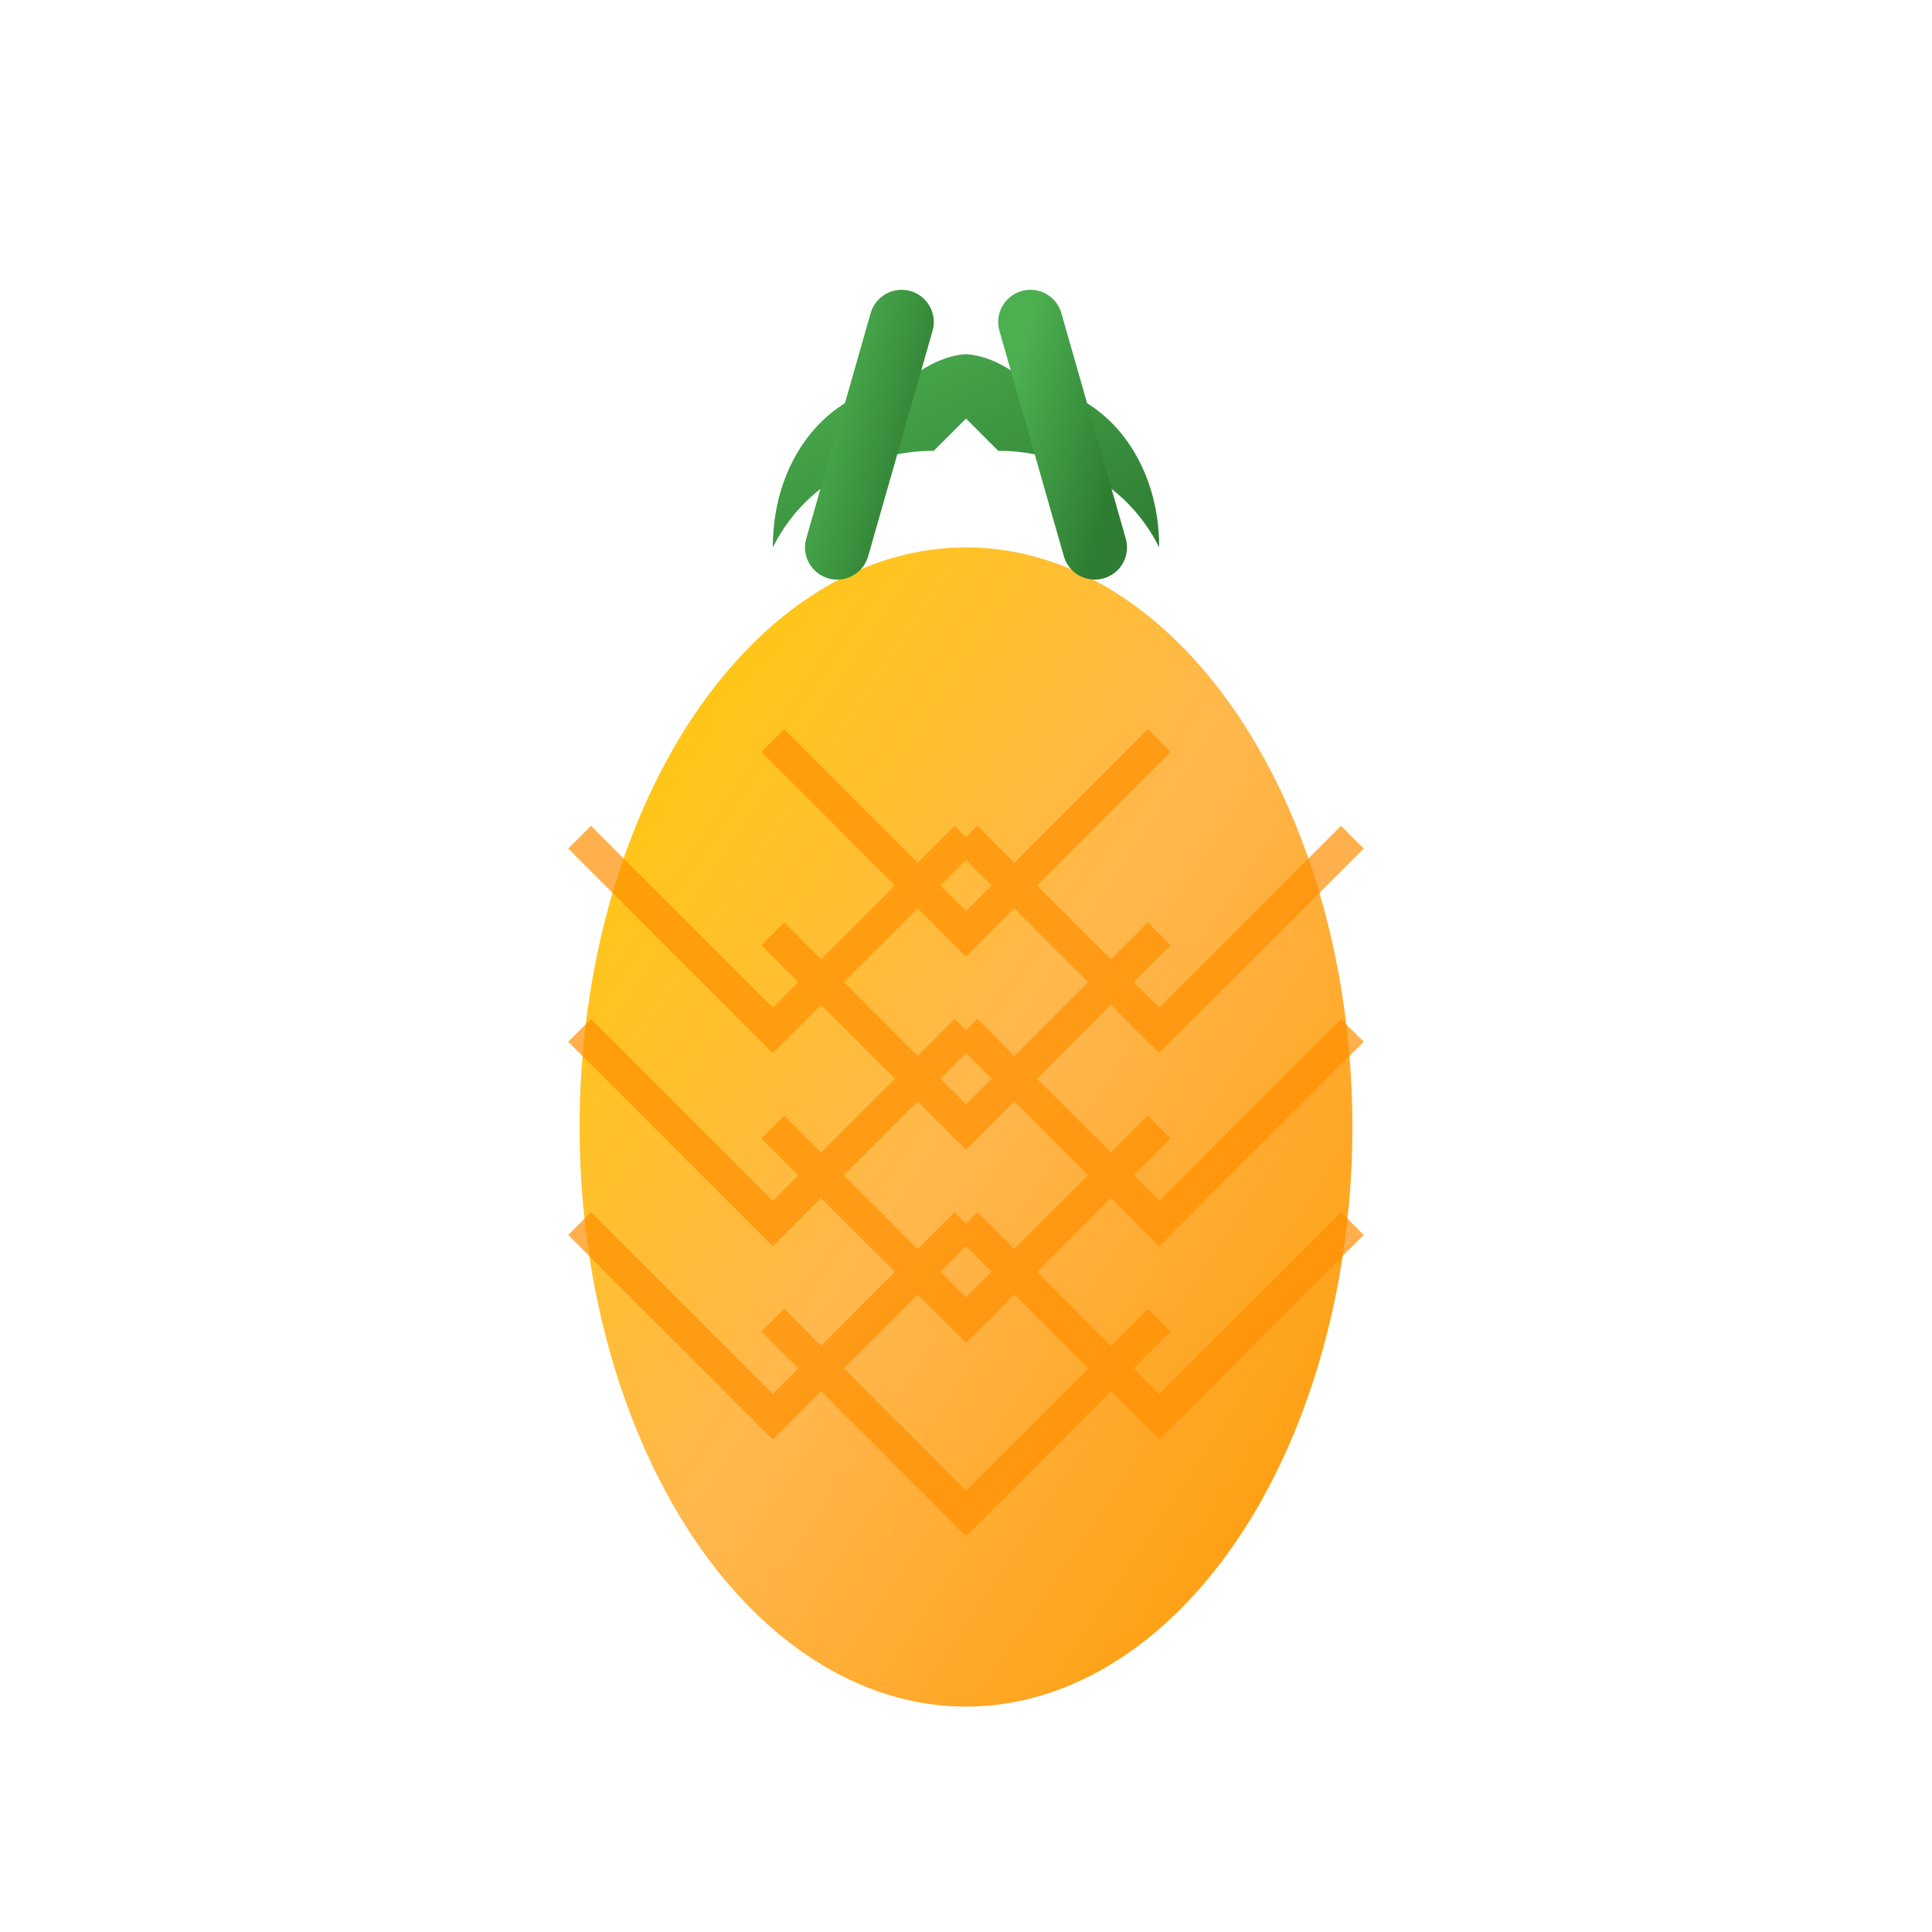 <svg width="60" height="60" viewBox="0 0 60 60" xmlns="http://www.w3.org/2000/svg">
    <defs>
        <linearGradient id="pineappleGradient" x1="0%" y1="0%" x2="100%" y2="100%">
            <stop offset="0%" style="stop-color:#ffcc02;stop-opacity:1" />
            <stop offset="50%" style="stop-color:#ffb74d;stop-opacity:1" />
            <stop offset="100%" style="stop-color:#ff9800;stop-opacity:1" />
        </linearGradient>
        <linearGradient id="leafGradient" x1="0%" y1="0%" x2="100%" y2="100%">
            <stop offset="0%" style="stop-color:#4caf50;stop-opacity:1" />
            <stop offset="100%" style="stop-color:#2e7d32;stop-opacity:1" />
        </linearGradient>
    </defs>
    
    <!-- Pineapple body -->
    <ellipse cx="30" cy="35" rx="12" ry="18" fill="url(#pineappleGradient)"/>
    
    <!-- Pineapple crown/leaves -->
    <path d="M24 17 C24 14 26 12 28 12 C29 11 30 11 30 11 C30 11 31 11 32 12 C34 12 36 14 36 17
             C35 15 33 14 31 14 C30 13 30 13 30 13 C30 13 30 13 29 14 C27 14 25 15 24 17 Z" 
          fill="url(#leafGradient)"/>
    <path d="M26 17 L28 10" stroke="url(#leafGradient)" stroke-width="2" stroke-linecap="round"/>
    <path d="M30 17 L30 8" stroke="url(#leafGradient)" stroke-width="2" stroke-linecap="round"/>
    <path d="M34 17 L32 10" stroke="url(#leafGradient)" stroke-width="2" stroke-linecap="round"/>
    
    <!-- Diamond pattern -->
    <g stroke="#ff8f00" stroke-width="1" fill="none" opacity="0.7">
        <path d="M24 23 L30 29 L36 23"/>
        <path d="M24 29 L30 35 L36 29"/>
        <path d="M24 35 L30 41 L36 35"/>
        <path d="M24 41 L30 47 L36 41"/>
        
        <path d="M18 26 L24 32 L30 26"/>
        <path d="M30 26 L36 32 L42 26"/>
        <path d="M18 32 L24 38 L30 32"/>
        <path d="M30 32 L36 38 L42 32"/>
        <path d="M18 38 L24 44 L30 38"/>
        <path d="M30 38 L36 44 L42 38"/>
    </g>
</svg>

